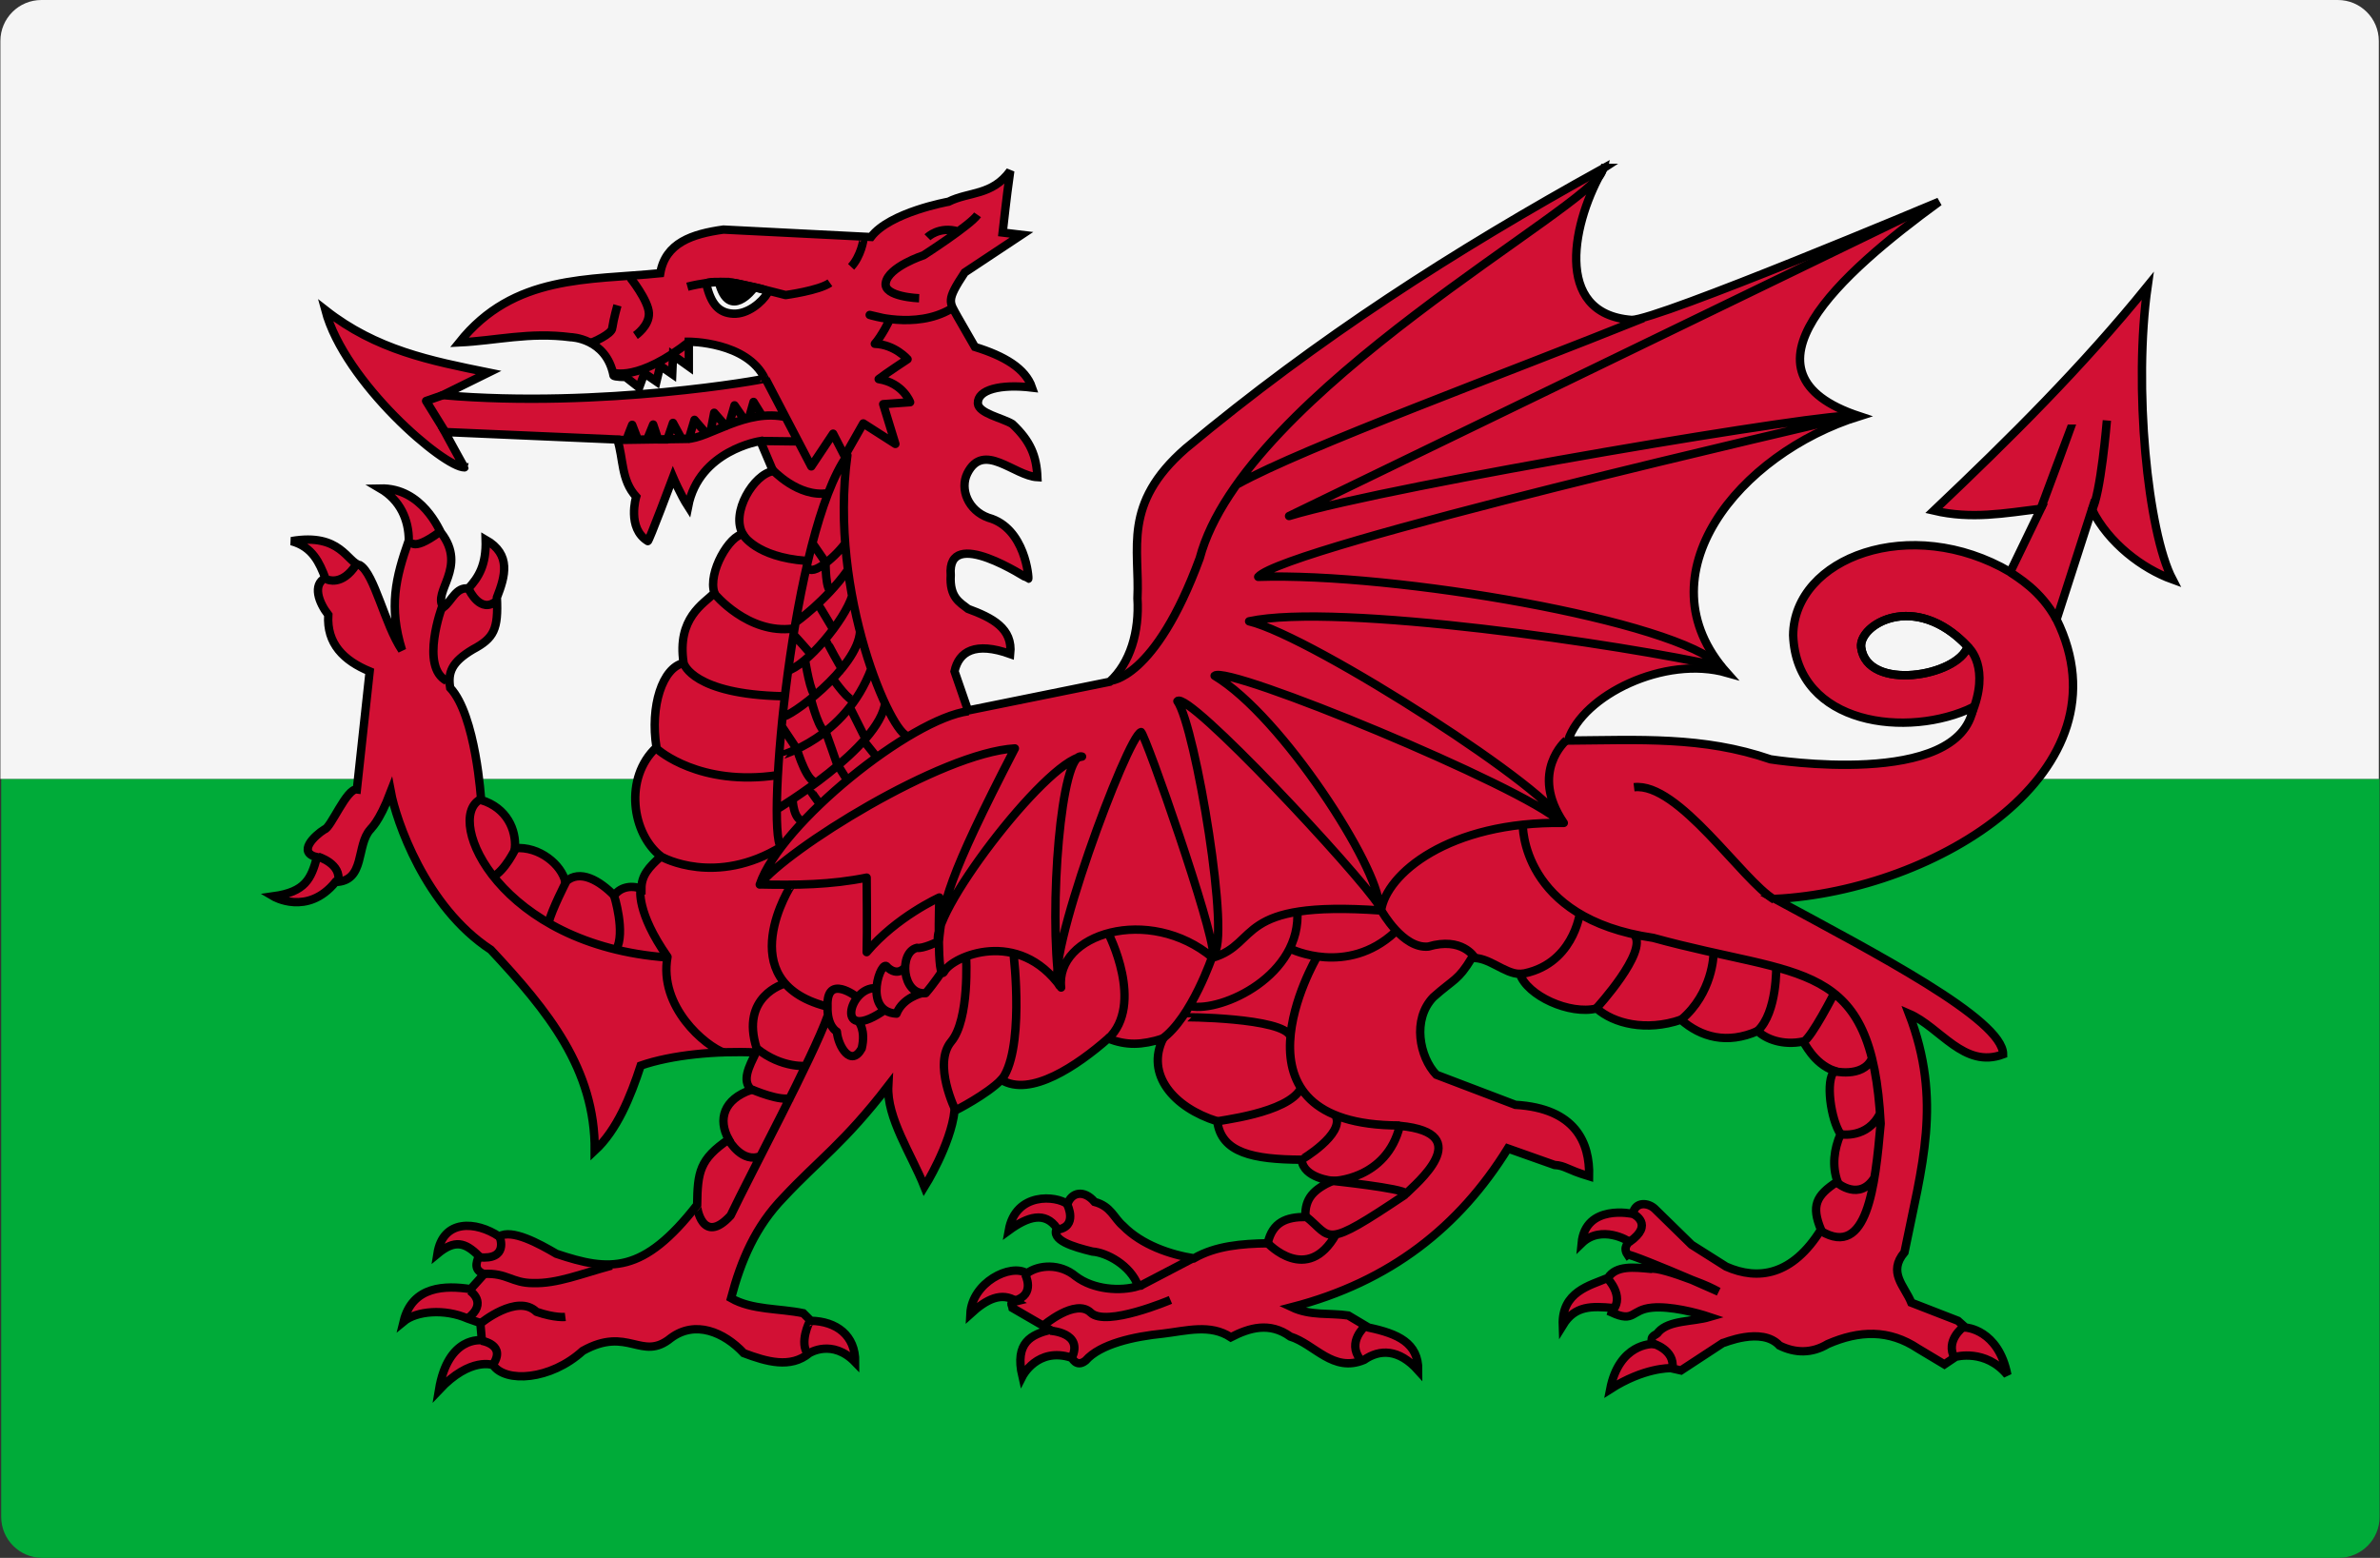 <svg xmlns="http://www.w3.org/2000/svg" width="512" height="335.227" xmlns:v="https://vecta.io/nano"><rect width="100%" height="100%" fill="#333333" stroke="none"/><path fill="#00ab39" d="M.255 167.613h511.659v158.791c0 4.872-3.95 8.822-8.822 8.822H9.078c-4.872 0-8.821-3.95-8.821-8.822V167.613H.255z"/><path fill="#f5f5f5" d="M511.744 167.613H.085V8.822C.085 3.95 4.036 0 8.907 0h494.016c4.872 0 8.822 3.95 8.822 8.822l-.001 158.791h0z"/><g stroke="#000" stroke-width="1.8"><path fill="#d21034" d="M345.049 36.12c-.007.013-.012.027-.02.039.021-.012.038-.026.059-.039h-.039zm-.019.039c-32.424 17.931-61.447 36.585-89.977 60.359-13.69 11.96-9.828 21.494-10.356 32.234.44 7.211-1.56 13.919-5.993 17.961l-30.45 6.168-2.91-8.418c.929-4.309 4.489-6.426 11.986-3.726.591-5.537-3.865-7.791-9.076-9.716-1.791-1.394-4.016-2.466-3.725-7.255-.877-10.841 16.52.774 16.68.774s-.58-10.938-8.572-13.131c-4.356-1.542-6.202-6.139-4.539-9.542 3.486-6.957 10.052.545 15.07.813-.188-4.539-1.479-7.776-5.392-11.442-2.105-1.295-7.275-2.27-7.409-4.439-.11-2.949 4.846-4.211 11.656-3.396-1.42-4.134-6-6.808-12.296-8.748l-3.725-6.478c-1.764-3.266-2.555-3.354 1.531-9.542l12.22-8.108-4.054-.484c.539-4.427.602-5.914 1.629-13.267-3.938 5.382-8.859 4.42-13.285 6.633 0 0-12.619 2.24-16.681 7.604-.163 0-31.73-1.609-31.73-1.609-6.729.937-12.476 2.844-13.597 9.387-15.388 1.554-31.502.181-43.231 14.896 7.986-.379 14.979-2.28 23.953-1.126 0 0 7.646.146 9.231 8.243.162.324 2.6.33 2.6.33l2.908 2.27 1.125-3.084 2.6 1.783.814-3.394 2.58 1.783.174-4.053 3.396 2.424V73.53s12.531-.029 16.351 7.934c.163.161-35.171 6.494-69.301 3.567l9.873-4.869c-12.444-2.528-24.146-4.815-35.126-13.439 4.144 15.604 25.558 33.929 29.947 33.847 0 .162-4.209-7.603-4.209-7.603l37.083 1.609c1.351 4.103.753 8.701 4.056 12.316 0 0-2.05 6.779 2.501 9.543.163.322 5.431-13.754 5.431-13.754s1.613 3.787 3.239 6.305c2.354-12.106 15.536-14.081 15.536-14.081l2.754 6.479c-4.119.595-9.242 8.99-6.479 13.596-2.762.053-7.666 8.185-6.147 12.627-2.322 2.312-8.104 5.392-6.634 15.069-4.553.977-7.247 9.305-5.838 18.137-7.044 6.556-5.314 18.591.971 23.467-2.608 2.321-4.215 4.106-4.209 6.964-2.479-.922-4.768-.15-5.839 1.475-3.039-3.116-7.404-5.847-10.513-2.93-.805-3.687-5.604-7.741-10.86-7.271.309-3.888-1.71-8.7-7.273-10.377 0 0-1.126-18.221-6.651-24.128-.543-3.307.315-5.554 4.867-8.264 4.546-2.425 5.512-4.305 5.18-11.172 1.791-4.59 3.151-9.271-2.424-12.45.165 5.458-1.51 8.087-3.726 10.512-2.646-.386-3.572 2.705-5.354 4.054-2.493-3.36 5.258-8.563-.484-16.04-.324-.324-4.01-9.759-13.111-9.543 4.326 2.534 6.156 6.797 6.147 11.172-2.87 8.098-4.328 14.354-1.454 23.644-3.781-5.665-5.926-16.437-9.058-18.31-2.745-.535-4.085-7.026-14.74-5.178 4.595 1.236 6.055 4.745 7.292 7.932-2.818 1.454-1.418 5.287.641 7.934-.392 6.216 3.332 9.848 8.902 12.161l-2.754 25.407c-2.213-.281-5.617 8.332-6.963 8.593-2.166 1.348-5.947 4.972-1.609 5.992-1.289 4.649-2.484 7.453-9.408 8.418 0 0 7.316 4.34 13.383-3.084 6.501-.162 4.363-7.915 7.508-11.326 0-.161 1.782-1.281 4.383-8.106 1.136 6.094 7.39 24.757 21.53 34.02 12.321 13.192 22.45 25.651 22.343 43.232 4.811-4.474 7.683-11.56 9.892-18.31 6.688-2.326 16.256-3.215 24.787-2.832-1.464 3.079-3.103 6.034-.989 8.029-5.954 2.046-7.258 6.365-4.868 10.688-6.274 4.262-6.688 7.001-6.787 14.081-11.611 14.887-18.774 14.393-30.276 10.532-3.777-2.219-9.623-5.408-12.316-3.726-4.968-3.311-12.109-3.802-13.285 3.726 3.729-3.09 5.953-2.494 8.923.483-.599 1.514-1.098 3.019 1.124 3.879l-2.909 3.239c-5.347-.821-12.533-.774-14.41 6.964 2.746-2.274 8.838-2.81 13.75-.641l2.756.97.329 3.725s-7.282-1.124-9.231 10.688c6.826-7.264 11.655-5.354 11.655-5.354 2.632 3.852 12.314 3.271 19.28-3.064 9.781-5.469 12.635 2.392 18.948-2.754 5.235-3.905 11.431-1.309 15.69 3.238 4.913 1.843 10.054 3.36 14.101 0 0 0 4.942-3.153 9.873 1.939.054-5.742-4.017-8.795-9.543-8.902l-1.629-1.629c-5.183-1.08-11.005-.643-15.536-3.238 2.137-8.109 5.249-15.457 11.327-21.704 7.502-8.043 13.025-11.699 22.498-24.012-.365 6.958 4.967 14.694 7.777 21.762 0 0 5.658-9.033 6.479-16.37.162 0 7.09-3.605 10.047-6.672 6.24 3.871 16.414-3.1 22.984-8.863 4.049 1.533 7.123 1.423 11.83 0-3.777 7.689 2.187 14.823 11.657 17.805.876 6.789 7.732 8.211 18.135 8.264.438 3.995 6.634 4.538 6.634 4.538-3.916 1.824-5.956 3.652-5.819 7.776-4.012.027-7.051 1.037-8.106 5.664-5.509.095-11.123.518-15.865 3.239-5.074-.788-11.247-2.891-15.226-6.963-2.053-1.729-2.563-4.219-6.148-5.179-2.271-2.687-4.989-2.087-5.838.484-2.348-1.834-11.154-2.687-12.627 5.663 4.111-3.009 7.799-4.156 10.377-.484-1.404 2.549 3.424 4.007 7.604 5.022 2.964.184 8.221 2.885 9.872 7.448-3.823 1.16-9.618.777-13.44-2.114-3.399-2.844-7.99-2.505-10.514-.64-3.5-2.232-11.836 1.98-12.16 8.728 3.512-3.218 6.707-4.772 9.892-2.733-1.585.376-.982.529-.813 1.454l8.088 4.692c-3.969 1.047-7.698 2.631-5.975 10.028 0 0 3.231-6.392 10.513-4.034.162-.162 1.004 2.282 3.084.641 3.149-3.586 10.354-5.189 16.68-5.818 5.078-.606 10.146-2.104 14.566.795 3.937-2.024 8.316-3.387 12.802-.155 5.29 1.674 9.151 7.84 15.865 5.024 3.338-2.313 7.44-2.43 11.655 2.269.052-5.923-4.387-7.909-10.687-9.231l-4.364-2.6c-4.048-.595-8.113.123-12.161-1.785 21.188-5.477 36.037-17.291 46.491-34.155l10.027 3.551c2.374.15 2.556.977 7.447 2.443.186-7.209-2.909-14.634-15.864-15.382l-17.011-6.478c-3.61-3.809-5.242-11.888-.641-16.682 4.505-4.011 5.291-3.529 8.263-8.417 3.613-.329 7.02 3.395 10.357 3.395 1.584 4.709 10.721 8.872 16.524 7.448 3.637 3.22 10.557 5.009 18.135 2.425 4.301 3.766 9.904 5.337 16.506 2.424 1.752 1.753 5.451 3.146 9.717 2.27.324 0 2.155 4.682 6.809 6.323-2.027 1.971-.781 10.529 1.3 13.596-1.42 3.291-1.866 6.803-.659 10.202-4.691 3.018-5.646 5.262-3.55 10.358-6.146 9.871-13.494 11-20.403 7.951l-7.448-4.713-7.933-7.76c-1.348-1.264-4.134-1.661-4.713 1.125 0 0-10.181-2.27-10.997 6.323 4.218-4.109 10.201-.491 10.201-.33s-1.426 1.132-.329 2.773c.246-.204 7.431 2.682 13.829 5.431 3.475 1.317 4.237 1.729 5.76 2.542l-5.76-2.542c-3.896-1.476-7.689-2.655-8.807-2.366-3.625-.338-7.47-.788-9.231 1.94-3.896 1.647-9.982 2.969-9.717 10.201 2.63-4.307 6.239-4.125 10.842-3.724l-.312.97c4.995 2.275 4.049-.619 8.709-1.047 3.896-.357 9.417 1.038 12.335 2.017-3.67 1.08-8.66.627-11.017 3.24-.433.863-1.943.51-1.28 2.579 0 0-7.158-.187-9.077 9.717 7.28-4.66 12.796-4.52 12.957-4.52s2.27.484 2.27.484l8.901-5.838c.163 0 8.467-3.677 12.297.484 3.346 1.645 6.923 1.749 10.377-.329 6.807-2.961 13.178-3.168 19.436.988l5.663 3.395 2.425-1.629s6.41-1.812 11.113 3.897c-1.944-9.877-8.999-10.201-8.999-10.201l-1.63-1.455-10.027-3.898c-1.461-3.616-5.131-6.495-1.474-10.842 3.735-18.573 8.204-32.523.97-51.34 6.747 2.913 11.795 11.927 20.249 8.746 0-7.557-27.819-21.904-49.071-33.438 34.815-1.781 76.657-27.48 60.572-60.146l7.604-23.643c3.581 7.213 10.832 12.713 17.34 15.051-5.362-10.237-8.44-41.541-5.354-63.151-14.029 17.33-29.521 32.71-45.987 48.334 8.101 1.893 15.179.561 23.005-.408l-6.575 13.617c-21.396-12.53-46.518-3.128-46.705 13.596.731 19.501 24.844 22.271 38.753 15.477-2.758 17.78-43.621 11.23-43.621 11.23-14.52-5.004-28.311-4.147-43.563-4.034 3.168-9.751 20.769-18.403 34.176-14.585-18.771-21.047 2.652-47.176 28.49-55.221-28.162-9.287-3.912-30.757 17.166-46.142 0 0-60.614 25.511-66.14 25.429-17.25-1.29-12.55-21.699-5.982-32.678h0zM154.78 60.657c1.41.007 3.067.146 4.383.466 2.733.665 6.06 1.048 6.013 1.861-1.266 2.118-4.374 4.673-7.429 4.521s-4.82-1.986-5.837-6.576c.31-.169 1.458-.28 2.87-.272zm255.147 71.919c3.975-.056 8.735 1.626 13.384 6.556-2.234 6.437-21.625 9.741-22.927.213-.393-2.882 3.734-6.691 9.543-6.769h0z"/><g stroke-linejoin="round"><path fill="none" d="M174.802 116.916l2.939 4.277m-.133.135s0 5.746 1.202 5.882m-2.673 3.073c.135.136 3.075 5.08 3.075 5.08m-8.422 1.336c.133 0 3.743 4.146 3.743 4.146m3.135-3.216c0 .133 3.415 6.557 3.684 6.557m-8.154-2.139s1.202 7.752 2.271 7.483m-7.324 6.722l3.447 5.176m2.941-10.694s1.872 7.353 3.341 6.684m1.469-11.098c.134.134 3.479 4.949 4.413 4.281m-.802 1.871l3.208 6.416m-8.554-1.472c.134.27 2.673 7.62 2.673 7.62m-8.822-3.741s2.406 8.151 4.544 6.815m-5.48 4.01s.134 4.277 2.272 4.544m1.472-6.682c0 .134 2.139 3.075 2.139 3.075m3.97-8.161l1.775 2.813m3.878-8.018l2.674 3.34m-15.078-41.668c.134 3.608 5.856-1.271 8.13-4.346m-10.562 16.875s6.28-4.411 11.094-11.095m-13.1 21.655c4.409-1.203 12.526-11.02 14.131-16.231m-15.068 25.988c1.205.534 16.365-10.385 16.768-18.404m-17.167 26.826c0-.135 13.858-3.533 19.606-18.771m-20.35 30.302s22.131-13.271 23.334-23.025m149.434 45.31s-1.427 11.453-12.922 13.19m16.531 7.262c.135-.135 10.961-12.03 8.155-15.64m16.975 4.144s-.134 8.287-6.951 14.035m20.451-11.628s.269 10.022-4.01 14.034m16.44-8.02s-4.796 9.389-6.533 10.324m6.326 6.315s6.311 1.571 8.314-2.572m-6.678 16.188s5.834 1.055 8.508-4.56m-9.133 15.074s4.721 3.966 7.929-1.246m-75.69-75.994s-.535 20.317 28.068 24.46c31.947 8.822 47.051 4.145 48.923 39.967-1.203 13.634-2.896 29.033-12.788 23.151m-94.538-68.862s4.545 8.153 10.024 7.618c7.217-2.139 9.892 2.271 9.892 2.271m-39.431-1.736s12.029 5.881 22.322-3.609m-20.985-4.811c1.066 14.033-16.175 22.055-22.993 20.719m23.81 33.06c.134 0 9.341-5.525 7.47-9.403m-25.799 1.204c.269-.269 15.506-1.738 18.313-7.22m-25.397-15.237c0-.135 21.628.061 23.098 4.069m5.641-16.9s-21.119 36.09 17.911 36.09m-40.234-36.626s-4.544 13.501-10.962 18.045m-11.493-22.721s7.842 15.174-.045 22.658m-20.406-18.382c.134.269 2.54 21.521-2.808 27.535m-7.349-26.867s.799 13.5-3.209 18.313.939 14.807.939 14.807m-48.722 6.489s2.871 5.035 6.881 3.297m-2.006-14.301s6.416 2.807 8.556 1.736m-1.605-24.46s-9.49 2.674-5.881 13.9c5.479 4.412 10.826 3.743 10.826 3.743m-23.658 30.076c-.133 0 1.069 8.822 7.219 2.139 4.275-8.955 17.777-34.218 20.853-42.906m6.28-4.144s-6.55-5.08-6.28 2.005c-.136 4.41 2.004 5.479 2.004 5.479.268 3.208 3.074 7.752 5.347 3.608.937-4.01-.668-5.747-.668-5.747m3.741-7.218c-5.881-.4-9.089 12.564 2.271 4.413m3.878-8.823s-1.471 2.006-3.742-.134c-1.202-2.139-5.479 9.625 2.006 10.024 1.336-3.476 5.479-4.41 5.479-4.41m3.476-11.095s-3.343 1.604-4.546 1.337c-4.011.937-3.208 10.293 1.872 9.759 1.735-2.006 3.607-4.813 3.607-4.813m-32.453-18.513c-.134 0-13.265 20.647 7.32 26.128m159.329-57.21s-8.021 6.816-.535 17.777c-24.862-.4-38.228 11.095-39.296 18.847-31.68-2.271-25.934 7.085-36.227 10.159-13.767-11.495-33.949-5.079-32.612 6.415-9.225-12.966-23.392-6.683-25.129-3.476s-1.069-15.906-1.069-15.906-9.223 4.146-15.64 11.764c.134-5.079 0-13.366 0-16.04-7.708 1.56-15.148 1.646-23.123 1.471m-20.853-5.881s11.495 6.415 25.663-2.272m-26.598-20.852s8.956 8.019 25.798 5.479m-20.183-23.925s2.004 6.55 21.252 6.95m-14.735-22.097s7.249 8.863 17.005 7.527m-10.824-20.183s2.808 4.812 13.499 5.614m-7.218-19.649s5.614 6.148 12.03 5.08m21.37-55.051s2.485-2.486 6.631-1.244m-8.425 14.364s-7.735-.275-7.184-3.313c.553-3.453 8.148-5.938 8.148-5.938s10.082-6.492 11.601-8.701m-45.574 35.353l9.808 18.783 4.693-7.044 2.486 4.834 4.006-7.043 6.904 4.419-2.623-8.563 5.799-.414s-1.518-4.146-6.768-4.974c1.383-1.104 6.217-4.28 6.217-4.28s-2.762-3.178-7.045-3.314c1.383-1.52 3.313-5.248 3.178-5.248s-4.281-.967-4.281-.967 9.806 3.177 17.401-1.243m-18.774-15.184c.139.138-.553 3.866-2.625 6.076m-35.217 4.282s6.065-1.67 10.605-.724c4.496.925 10.522 2.519 10.522 2.519s7.183-.967 9.531-2.624m-45.713 4.834s-.827 2.898-1.104 4.832c0 1.382-4.422 3.179-4.422 3.179m8.288-13.95s3.867 4.834 4.006 7.596-2.899 4.834-2.899 4.834M95.67 92.771l-4.005-6.49 3.59-1.244m72.74 97.269c-3.207-4.145 2.406-67.771 14.304-84.341-4.144 29.939 9.624 60.55 13.1 60.417m-63.555-78.197s5.412 2.072 16.641-6.816m15.169 21.521l8.055.1m241.739-49.969l-136.135 66.02c22.655-6.838 118.749-22.854 121.096-21.485-5.665 1.368-122.271 28.125-127.737 34.572 29.103-.979 90.045 9.375 99.609 19.336-20.704-4.688-82.621-13.867-101.564-9.769 13.867 3.322 66.994 37.697 66.994 43.167-8.008-7.617-71.879-33.986-74.417-31.446 14.647 8.789 35.353 41.406 35.352 49.415-4.297-6.836-41.213-46.484-43.359-43.946 3.906 5.47 11.646 52.271 7.689 54.441 0-5.664-14.33-46.629-15.503-47.801-2.931.78-21.195 49.98-17.577 54.555-2.344-16.405.391-50.647 4.882-49.28-8.007 1.172-33.563 34.867-30.829 40.143.781-8.399 1.924-13.97 16.376-41.9-16.018.978-49.219 21.876-54.884 29.299 4.492-13.281 32.616-35.744 44.923-37.307m57.915-48.877c14.183-7.87 58.008-23.931 87.24-35.715M238.753 146.51s9.668-.139 19.335-26.379c9.526-35.904 85.073-75.955 86.596-83.416M110.9 182.612s-2.243 4.781-5.006 6.163m15.842 1.082s-2.996 5.823-3.688 8.585m14.059-5.738s2.514 7.946.442 11.678m-29.319-32.307c-7.596 4.281 4.322 31.339 40.367 33.963m-5.799-14.64s-.967 4.833 5.8 14.502c-1.934 10.771 8.19 19.237 12.194 20.619M134.896 94.313c0-.14 1.104-2.901 1.104-2.901l1.231 3.193 1.98-.052 1.309-3.2 1.073 3.213h1.971l1.214-3.568 1.836 3.38 1.559.077 1.229-4.113 2.529 2.945.921-.354.786-4.116 2.5 2.879.718-.421 1.159-4.056 2.076 3.016 1.045-.341.972-3.409 1.931 3.133m-31.365 5.057l15.065-.225c4.793-.071 12.688-6.715 21.527-4.644m-68.347 37.1s2.486 5.388 5.939 2.35m-11.738 1.241s-4.834 12.982.966 16.021m-7.871-30.383s0 3.037 6.353-1.657m-26.115 69.879s5.11 1.519 4.282 5.386m-2.35-65.05s3.177 1.52 6.216-3.177m27.482 152.614c4.972-.276 6.042 1.969 10.565 1.969 5.212.158 10.288-1.969 16.919-3.766m42.675 12.016c-.138 0-2.349 4.696-.415 7.043m-70.436-6.629s7.873-6.491 12.016-2.485c4.006 1.382 6.215 1.104 6.215 1.104m-14.084-17.122s1.935 4.971-4.559 4.279m-1.933 7.183s4.144 2.624-.553 6.076m3.039 4.696s5.662.828 2.348 5.387m180.555-39.793s15.377 1.591 16.084 2.739c1.769-1.855 15.499-12.979-1.382-14.567-2.826 11.577-14.437 12.004-14.702 11.828h0zm-5.48 7.688c5.745 4.595 3.391 7.349 21.421-4.759m-29.639 10.504s8.482 9.103 14.67-1.945m-30.843 5.214l-11.49 6.01m-20.68 8.484s6.979-6.01 10.251-2.827 17.146-2.739 17.146-2.739m-22.184-20.504s2.387 4.771-2.209 5.391m-6.893 9.544s2.422 4.487-2.264 5.726m7.655 6.47s7.247.354 4.684 5.833m63.102-6.804s-3.978 3.357-1.062 7.158m58.773-31.286s4.596 2.208-.885 6.011m-4.595 7.953s3.446 3.624 1.149 6.628m8.485 7.247s4.771 1.326 4.241 5.303m62.569-8.837s-3.978 2.915-1.855 6.716m-68.979-122.871c9.545-1.15 23.243 20.061 30.224 24.215m41.752-54.262s4.835 4.221.582 14.402m8.381-30.638c1.347 1.046 6.541 3.82 9.976 10.238m3.295-41.993c0 .088-6.717 18.117-6.717 18.117m14.228-19.001s-1.325 16.084-3.27 19.354m-26.66 29.31c-2.234 6.438-21.624 9.729-22.925.201-.66-4.849 11.485-12.332 22.925-.201z"/><path d="M154.63 60.708l7.46 1.382s-5.251 7.045-7.46-1.382z"/></g></g></svg>